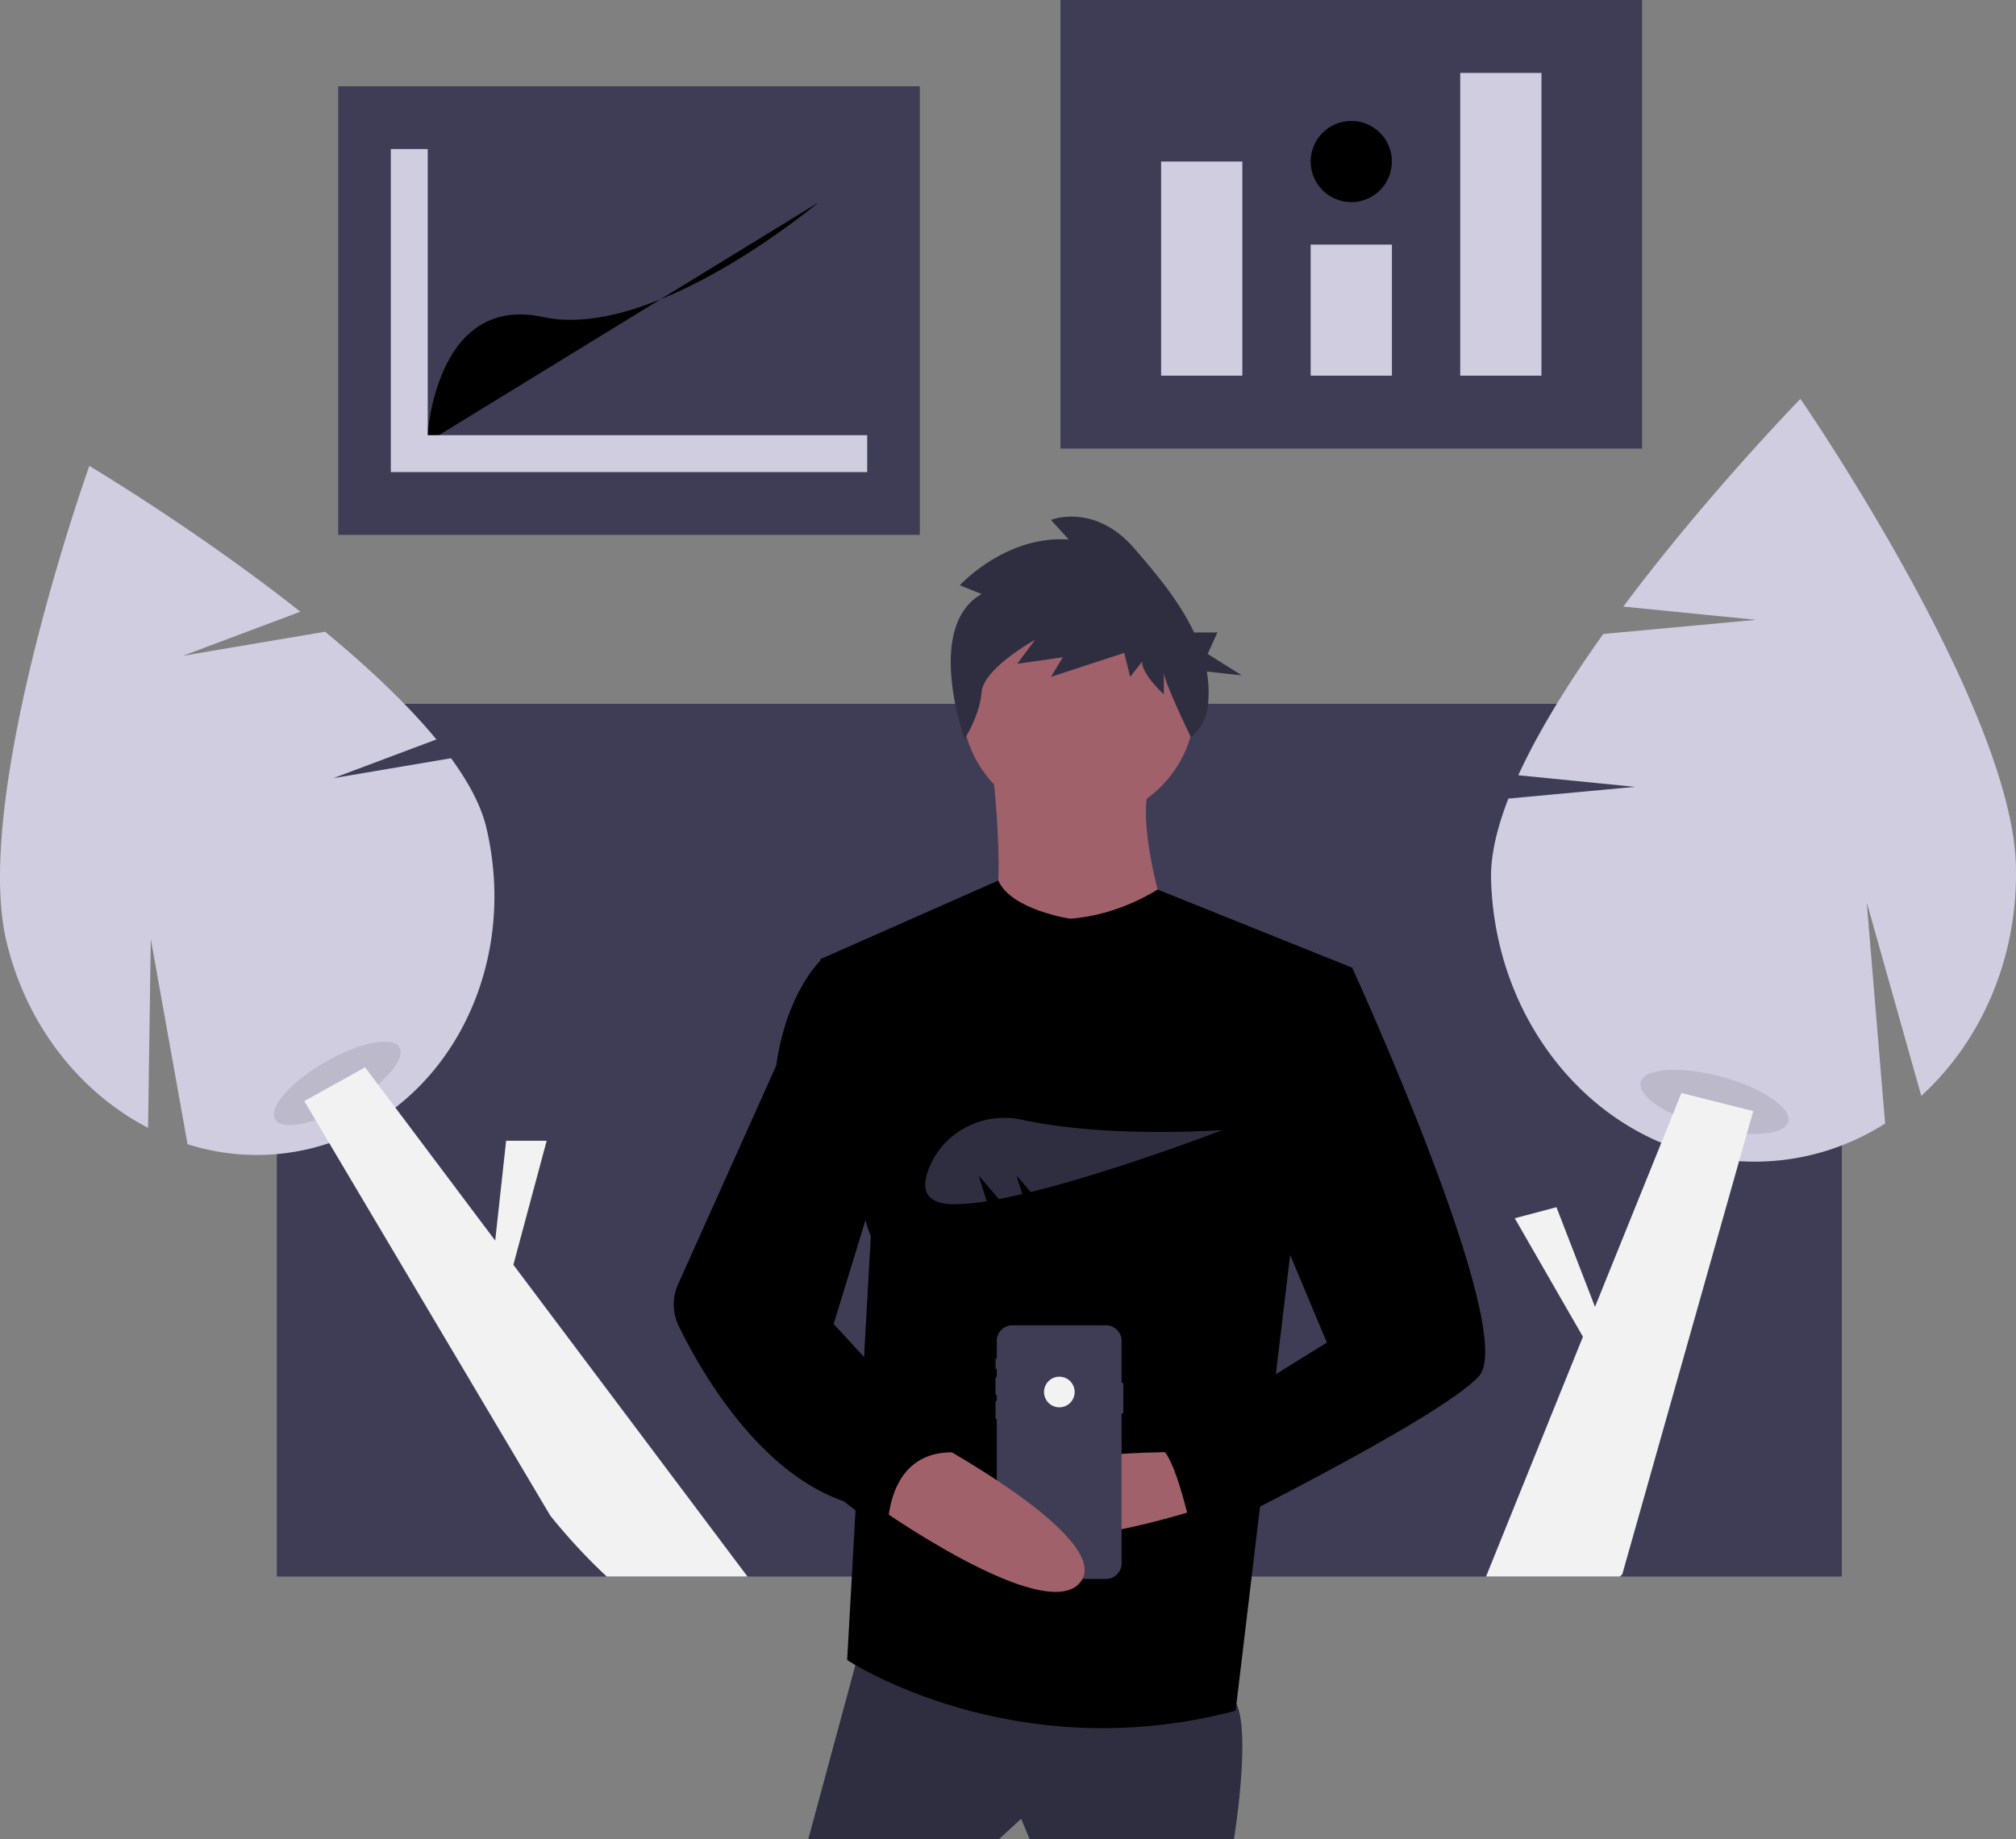 <svg id="b25ce53c-8007-4f89-bc74-8ca6ee2e35ce" data-name="Layer 1" xmlns="http://www.w3.org/2000/svg" width="903" height="823.914" viewBox="0 0 903 823.914"><rect x="0" y="0" width="903" height="823.914" fill="#808080" stroke="none"/><title>healthy_lifestyle</title><rect x="124" y="315.313" width="701" height="391" fill="#3f3d56"/><path d="M297.819,386.67l46.153-17.347c-13.358-16.208-31.113-32.765-49.852-48.256l-63.673,10.78,52.565-19.757c-46.356-36.66-94.506-65.301-94.506-65.301s-52.63,147.377-37.16,212.845c8.973,37.973,33.153,67.946,63.464,83.689l1.233-84.596,16.465,91.929a101.957,101.957,0,0,0,54.345,2.116c59.368-14.029,94.955-78.474,79.485-143.942-2.317-9.807-7.942-20.312-15.812-31.086Z" transform="translate(-148.5 -38.043)" fill="#d0cde1"/><ellipse cx="299.544" cy="523.4" rx="32.153" ry="10.97" transform="translate(-370.069 181.851) rotate(-30)" opacity="0.1" style="isolation:isolate"/><path d="M483.31,744.356H420.25a265.894,265.894,0,0,1-25.25-27.26l-43.96-74.08-55.08-92.85-6.13-10.32-5.04-8.5,27.24-15.13,5.79,7.72,1.13,1.5,6.64,8.84,44.72,59.57,4.89-44.72h18.16l-14.91,55.56Z" transform="translate(-148.5 -38.043)" fill="#f2f2f2"/><path d="M880.794,390.57l-52.226-5.212c9.305-20.33,23.038-42.222,38.075-63.286l68.451-6.339-59.482-5.936c37.652-50.401,79.345-93.044,79.345-93.044s94.481,137.202,96.487,208.783c1.163,41.519-15.507,78.971-42.379,103.463L984.64,442.314l8.225,99.075a108.533,108.533,0,0,1-55.326,17.052C872.627,560.26,818.379,503.705,816.374,432.124c-.3-10.722,2.61-23.069,7.757-36.306Z" transform="translate(-148.5 -38.043)" fill="#d0cde1"/><ellipse cx="916.445" cy="531.699" rx="11.678" ry="34.227" transform="translate(15.867 1239.949) rotate(-74.9)" opacity="0.1" style="isolation:isolate"/><path d="M933.8,535.826l-.31,1.11-2.55,9.03-3.48,12.29v.01l-31.25,110.57-21.08,74.57c-.36.32-.72.63-1.09.95H814.12l43.4-107.44-30.54-53.07,18.68-4.97,17.27,44.65,29.7-73.5.01-.01,4.4-10.91.75-1.86,3.84-9.53,31.17,7.87Z" transform="translate(-148.5 -38.043)" fill="#f2f2f2"/><path d="M535.521,769.658l-24.966,92.299H596.045l9.835-9.079,3.783,9.079h91.543s9.835-59.768-2.27-64.307S535.521,769.658,535.521,769.658Z" transform="translate(-148.5 -38.043)" fill="#2f2e41"/><circle cx="483.103" cy="315.512" r="52.202" fill="#a0616a"/><path d="M592.641,379.656s9.835,74.142-5.296,82.464,90.03,9.079,90.03,9.079-23.453-64.307-12.861-83.977Z" transform="translate(-148.5 -38.043)" fill="#a0616a"/><path d="M627.82,449.637s-26.486-3.956-32.157-17.109L515.851,467.794s14.374,105.161,22.697,124.074L527.955,781.763s74.142,49.176,174.007,22.697l24.966-208.808,27.236-124.074-87.2-35.022S649.76,448.124,627.82,449.637Z" transform="translate(-148.5 -38.043)" fill="#000000"/><path d="M683.048,688.707s-96.082-3.026-89.273,25.723,95.325-1.513,95.325-1.513Z" transform="translate(-148.5 -38.043)" fill="#a0616a"/><path d="M588.176,304.177l-9.761-3.908s20.408-22.468,48.803-20.515l-7.986-8.792s19.521-7.815,37.267,12.699c9.329,10.784,20.123,23.46,26.851,37.739h10.453l-4.363,9.606,15.269,9.606L689.037,338.888a53.68,53.68,0,0,1,.425,15.933,20.615,20.615,0,0,1-7.549,13.486h0S669.809,343.252,669.809,339.344v9.769s-9.761-8.792-9.761-14.653l-5.324,6.838-2.662-10.746-32.831,10.746,5.324-8.792-20.408,2.931,7.986-10.746s-23.07,12.699-23.958,23.445c-.887,10.746-7.64,20.928-7.64,20.928S562.444,318.83,588.176,304.177Z" transform="translate(-148.5 -38.043)" fill="#2f2e41"/><path d="M651.652,658.022v12.877a.45.45,0,0,1-.449.449H650.883v67.082a7,7,0,0,1-6.999,6.999H601.968a6.998,6.998,0,0,1-6.997-6.999V673.701H594.739a.317.317,0,0,1-.318-.316v-7.329a.318.318,0,0,1,.318-.318h.232v-2.76h-.233a.333.333,0,0,1-.331-.333V655.416a.332.332,0,0,1,.331-.331h.233v-3.768h-.237a.294.294,0,0,1-.294-.293v-3.946a.295.295,0,0,1,.294-.296h.237V638.794a6.998,6.998,0,0,1,6.997-6.997h41.916A6.999,6.999,0,0,1,650.883,638.794v18.779h.32A.45.45,0,0,1,651.652,658.022Z" transform="translate(-148.5 -38.043)" fill="#3f3d56"/><circle cx="474.496" cy="623.636" r="6.862" fill="#f2f2f2"/><path d="M730.711,471.577H754.164s74.899,163.415,56.741,183.085-127.857,73.385-127.857,73.385-8.322-41.61-15.888-41.61L742.816,639.531l-37.071-88.516Z" transform="translate(-148.5 -38.043)" fill="#000000"/><path d="M562.757,681.898s85.49,45.393,69.603,65.063-92.299-34.801-92.299-34.801Z" transform="translate(-148.5 -38.043)" fill="#a0616a"/><path d="M526.442,468.551H515.851s-15.131,14.374-19.67,46.906l-43.953,97.941a22.135,22.135,0,0,0,.308,18.78c9.754,19.978,35.428,65.06,73.906,78.469l19.67,15.131s-2.27-37.071,28.749-37.071L521.903,631.209,542.33,564.633Z" transform="translate(-148.5 -38.043)" fill="#000000"/><rect x="475" width="260.521" height="200.973" fill="#3f3d56"/><rect x="520.074" y="72.367" width="36.39" height="95.938" fill="#d0cde1"/><rect x="587.065" y="109.584" width="36.39" height="58.721" fill="#d0cde1"/><rect x="654.057" y="32.669" width="36.39" height="135.636" fill="#d0cde1"/><circle cx="605.261" cy="72.367" r="18.195" fill="#000000"/><rect x="151.479" y="38.652" width="260.521" height="200.973" fill="#3f3d56"/><path d="M339.677,236.316s2.481-66.991,52.104-56.239,123.231-51.277,123.231-51.277" transform="translate(-148.5 -38.043)" fill="#000000"/><polygon points="191.591 194.965 191.591 66.772 175.05 66.772 175.05 194.965 175.05 210.678 175.05 211.506 388.429 211.506 388.429 194.965 191.591 194.965" fill="#d0cde1"/><path d="M586.848,564.675l9.054,10.564c3.364-.641,6.877-1.395,10.495-2.242l-2.601-8.322,6.359,7.419C648.488,562.665,696,544.336,696,544.336s-51.294,3.761-89.593-4.606c-16.945-3.702-34.38,4.698-41.334,20.588-4.042,9.236-3.407,17.238,10.928,17.238a94.681,94.681,0,0,0,14.448-1.359Z" transform="translate(-148.5 -38.043)" fill="#2f2e41"/></svg>